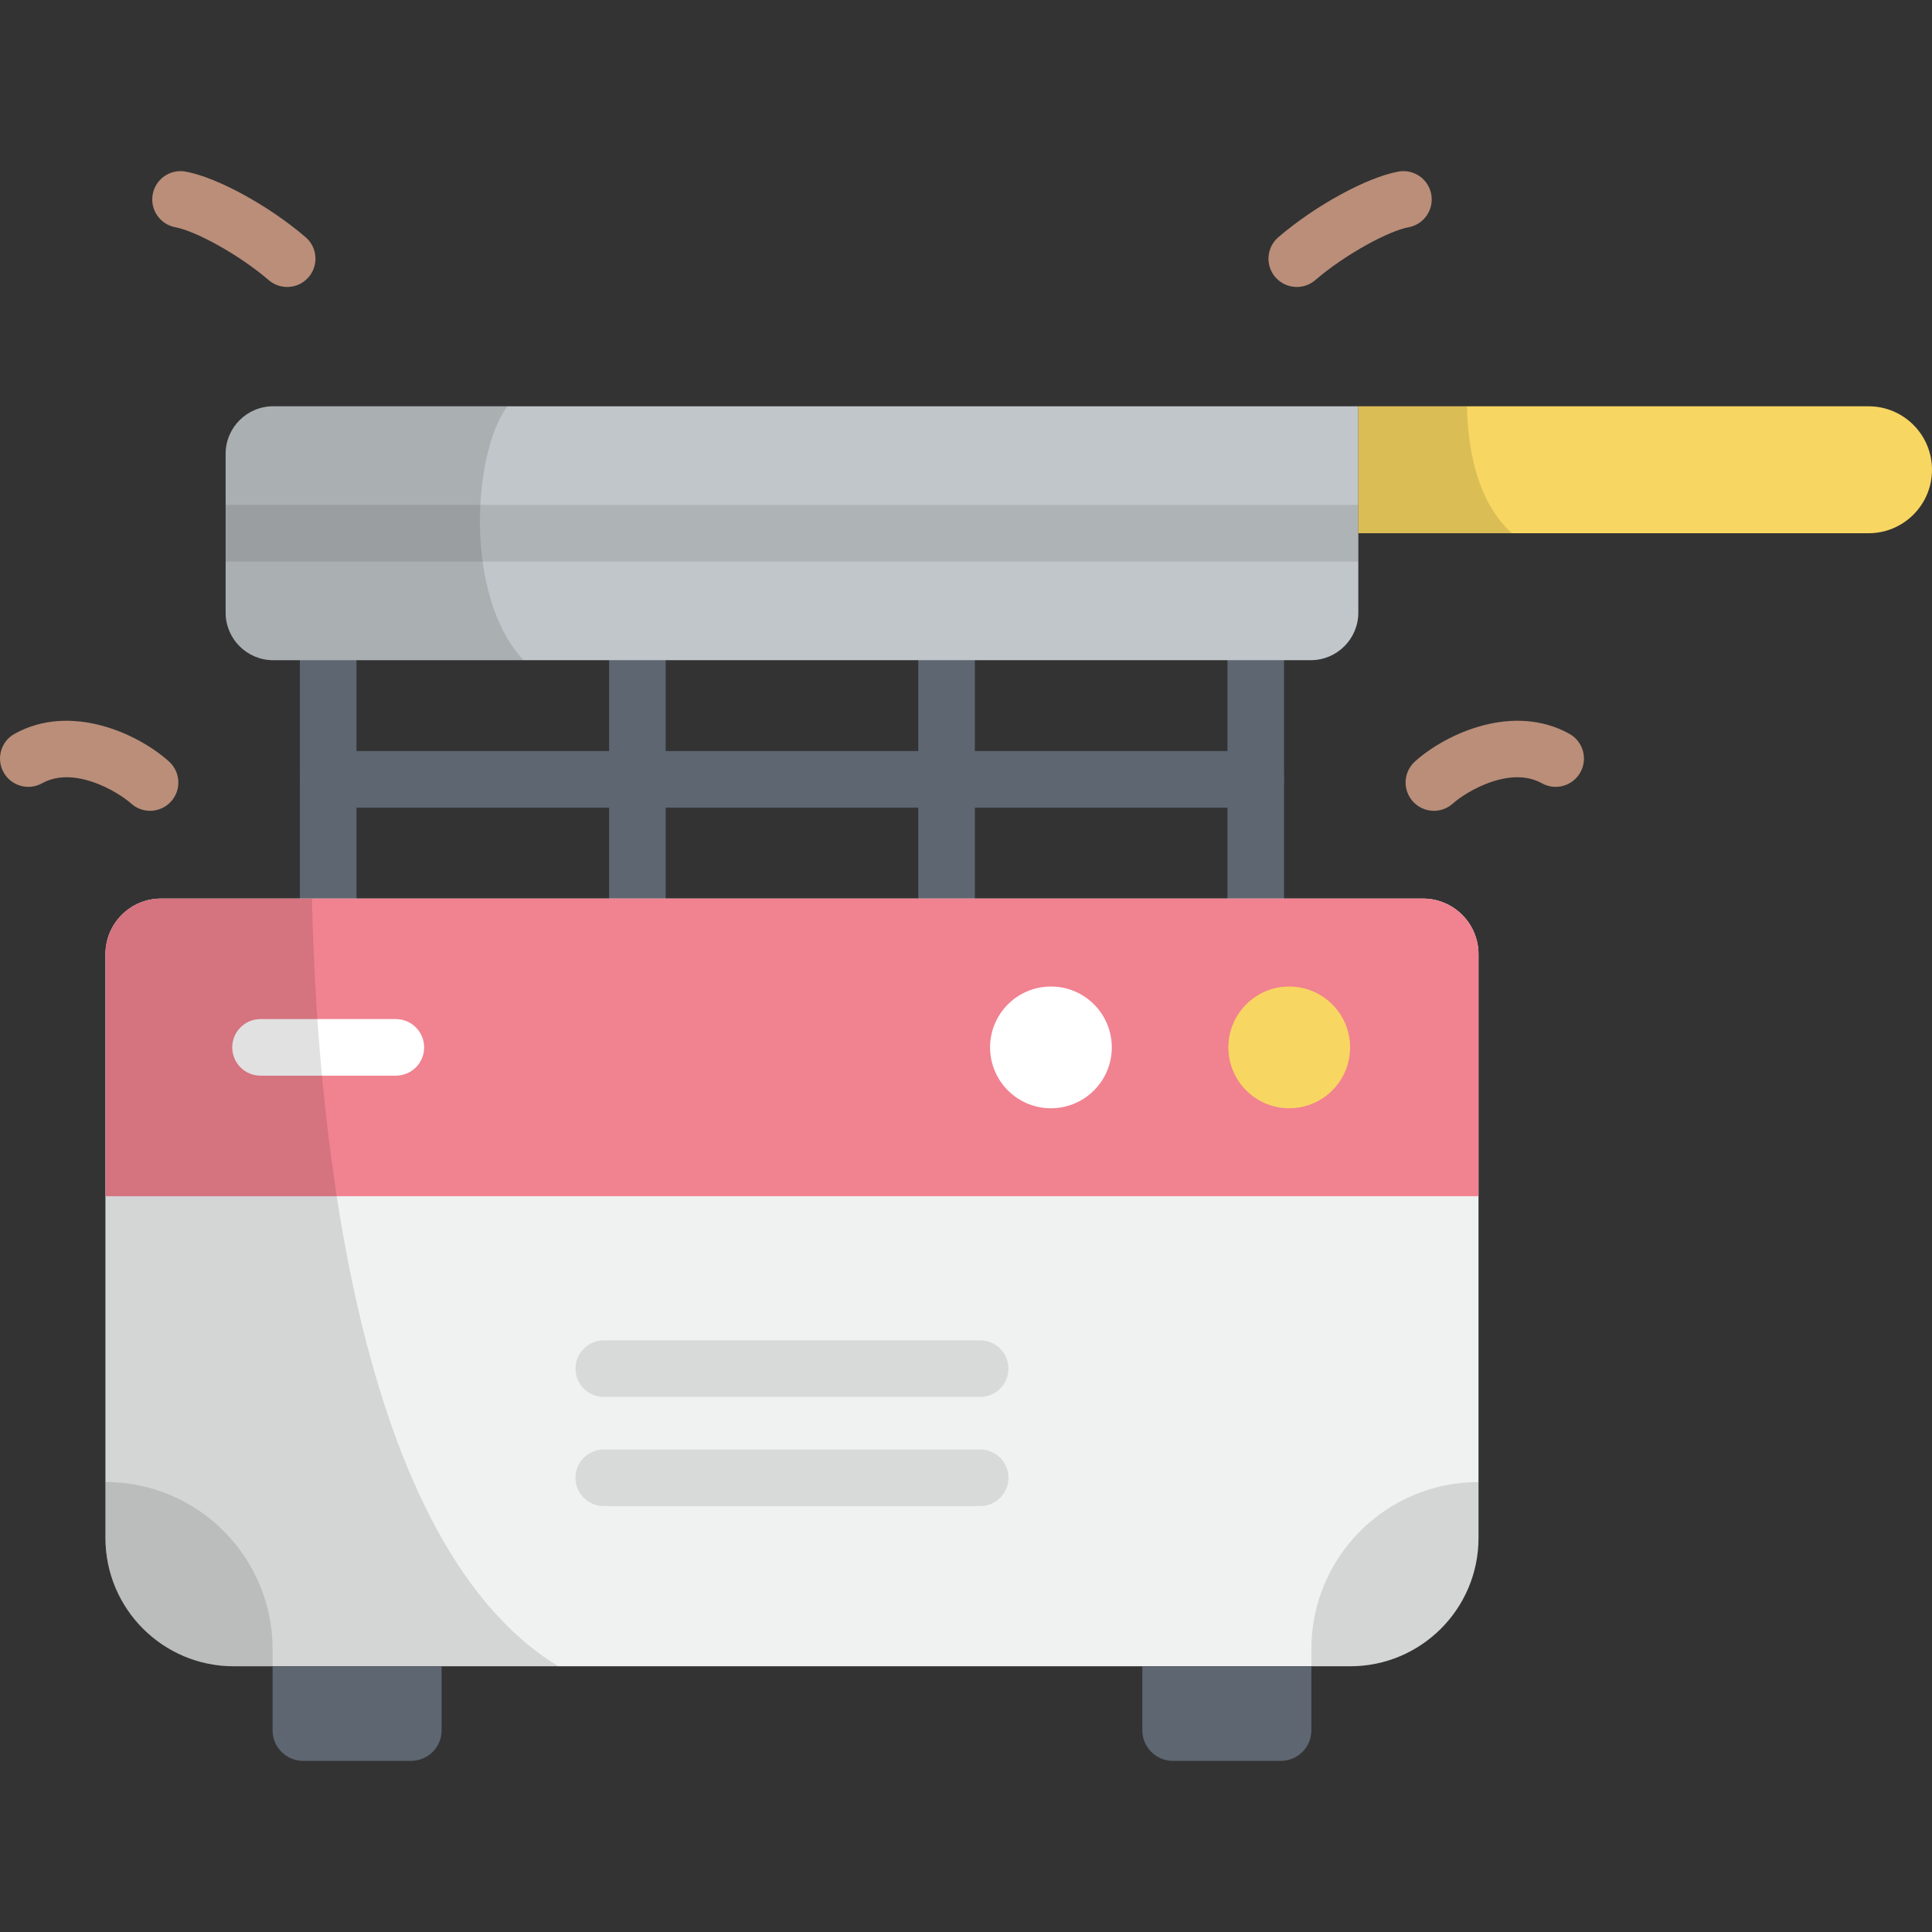 <?xml version="1.0" encoding="iso-8859-1"?>
<!-- Generator: Adobe Illustrator 19.0.0, SVG Export Plug-In . SVG Version: 6.00 Build 0)  -->
<svg version="1.1" id="Capa_1" xmlns="http://www.w3.org/2000/svg" xmlns:xlink="http://www.w3.org/1999/xlink" x="0px" y="0px"
	 viewBox="0 0 512.001 512.001" style="enable-background:new 0 0 512.001 512.001;" xml:space="preserve">
<rect x="0" y="0" width="512.001" height="512.001" fill="#333333" stroke="none"/>
<g>
	<path style="fill:#5D6671;" d="M86.975,245.628c-4.142,0-7.5-3.357-7.5-7.5v-63.169c0-4.143,3.358-7.5,7.5-7.5s7.5,3.357,7.5,7.5
		v63.169C94.475,242.271,91.117,245.628,86.975,245.628z"/>
	<path style="fill:#5D6671;" d="M332.792,245.628c-4.142,0-7.5-3.357-7.5-7.5v-63.169c0-4.143,3.358-7.5,7.5-7.5s7.5,3.357,7.5,7.5
		v63.169C340.292,242.271,336.934,245.628,332.792,245.628z"/>
	<path style="fill:#5D6671;" d="M332.792,214.044H86.975c-4.142,0-7.5-3.357-7.5-7.5s3.358-7.5,7.5-7.5h245.817
		c4.142,0,7.5,3.357,7.5,7.5C340.292,210.687,336.934,214.044,332.792,214.044z"/>
	<path style="fill:#5D6671;" d="M250.853,245.628c-4.142,0-7.5-3.357-7.5-7.5v-63.169c0-4.143,3.358-7.5,7.5-7.5s7.5,3.357,7.5,7.5
		v63.169C258.353,242.271,254.995,245.628,250.853,245.628z"/>
	<path style="fill:#5D6671;" d="M168.914,245.628c-4.142,0-7.5-3.357-7.5-7.5v-63.169c0-4.143,3.358-7.5,7.5-7.5s7.5,3.357,7.5,7.5
		v63.169C176.414,242.271,173.056,245.628,168.914,245.628z"/>
</g>
<path style="fill:#F0F1F1;" d="M357.811,441.578H61.955c-18.783,0-34.01-15.227-34.01-34.01V252.867
	c0-8.14,6.599-14.739,14.739-14.739h334.398c8.14,0,14.739,6.599,14.739,14.739v154.701
	C391.821,426.351,376.594,441.578,357.811,441.578z"/>
<g style="opacity:0.12;">
	<path d="M391.821,407.568v-14.812l0,0c-24.461,0-44.29,19.829-44.29,44.29v4.532h10.28
		C376.594,441.578,391.821,426.351,391.821,407.568z"/>
	<path d="M27.945,407.568v-14.812l0,0c24.461,0,44.29,19.829,44.29,44.29v4.532h-10.28
		C43.172,441.578,27.945,426.351,27.945,407.568z"/>
</g>
<path style="fill:#F18290;" d="M391.821,317.004H27.945v-64.136c0-8.14,6.599-14.739,14.739-14.739h334.398
	c8.14,0,14.739,6.599,14.739,14.739V317.004z"/>
<path style="fill:#C1C6CA;" d="M347.357,174.959H72.409c-6.966,0-12.613-5.647-12.613-12.613v-42.063
	c0-6.966,5.647-12.613,12.613-12.613H359.97v54.676C359.97,169.312,354.323,174.959,347.357,174.959z"/>
<rect x="59.796" y="133.81" style="opacity:0.1;enable-background:new    ;" width="300.17" height="15"/>
<path style="fill:#F8D662;" d="M359.97,141.315h135.209c9.291,0,16.822-7.532,16.822-16.822l0,0c0-9.291-7.532-16.822-16.822-16.822
	H359.97V141.315z"/>
<g>
	<path style="fill:#BA8E79;" d="M76.104,76.053c-1.728,0-3.463-0.593-4.878-1.806c-8.309-7.122-19.698-13.103-24.723-14.017
		c-4.075-0.74-6.779-4.644-6.038-8.721c0.741-4.074,4.646-6.784,8.72-6.037c8.335,1.515,22.007,8.989,31.802,17.386
		c3.145,2.695,3.509,7.431,0.813,10.575C80.318,75.164,78.217,76.053,76.104,76.053z"/>
	<path style="fill:#BA8E79;" d="M39.765,214.874c-1.783,0-3.572-0.632-5.004-1.916c-1.598-1.432-5.641-4.283-10.664-5.884
		c-5.07-1.617-9.431-1.445-12.959,0.511c-3.625,2.007-8.188,0.699-10.196-2.923c-2.008-3.623-0.7-8.188,2.923-10.196
		c14.841-8.229,32.597-0.129,40.909,7.324c3.084,2.765,3.343,7.506,0.578,10.591C43.871,214.032,41.822,214.874,39.765,214.874z"/>
	<path style="fill:#BA8E79;" d="M343.663,76.053c-2.114,0-4.214-0.889-5.698-2.619c-2.696-3.144-2.332-7.88,0.814-10.575
		c9.795-8.396,23.467-15.871,31.802-17.386c4.077-0.744,7.98,1.963,8.72,6.037c0.741,4.076-1.962,7.98-6.038,8.721
		c-5.025,0.914-16.415,6.895-24.723,14.017C347.126,75.459,345.39,76.053,343.663,76.053z"/>
	<path style="fill:#BA8E79;" d="M380.001,214.874c-2.057,0-4.106-0.842-5.587-2.494c-2.765-3.084-2.506-7.825,0.578-10.591
		c8.313-7.452,26.067-15.553,40.91-7.323c3.623,2.009,4.931,6.573,2.923,10.196c-2.008,3.622-6.573,4.931-10.196,2.923
		c-3.527-1.956-7.886-2.128-12.959-0.511c-5.023,1.601-9.066,4.452-10.664,5.885C383.572,214.242,381.783,214.874,380.001,214.874z"
		/>
</g>
<circle style="fill:#FFFFFF;" cx="278.51" cy="277.57" r="16.13"/>
<circle style="fill:#F8D662;" cx="341.66" cy="277.57" r="16.13"/>
<path style="fill:#FFFFFF;" d="M104.904,285.065H69.045c-4.142,0-7.5-3.357-7.5-7.5s3.358-7.5,7.5-7.5h35.859
	c4.142,0,7.5,3.357,7.5,7.5S109.046,285.065,104.904,285.065z"/>
<g>
	<path style="fill:#5D6671;" d="M108.937,466.653H80.334c-4.473,0-8.099-3.626-8.099-8.099v-16.975h44.801v16.975
		C117.036,463.027,113.41,466.653,108.937,466.653z"/>
	<path style="fill:#5D6671;" d="M310.83,466.653h28.602c4.473,0,8.099-3.626,8.099-8.099v-16.975H302.73v16.975
		C302.73,463.027,306.356,466.653,310.83,466.653z"/>
</g>
<g style="opacity:0.1;">
	<path d="M259.752,370.203h-99.737c-4.142,0-7.5-3.357-7.5-7.5s3.358-7.5,7.5-7.5h99.737c4.142,0,7.5,3.357,7.5,7.5
		S263.894,370.203,259.752,370.203z"/>
	<path d="M259.752,399.132h-99.737c-4.142,0-7.5-3.357-7.5-7.5s3.358-7.5,7.5-7.5h99.737c4.142,0,7.5,3.357,7.5,7.5
		C267.252,395.774,263.894,399.132,259.752,399.132z"/>
</g>
<path style="opacity:0.12;enable-background:new    ;" d="M27.945,252.867v154.701c0,18.783,15.227,34.01,34.01,34.01h85.999
	c-56.663-34.485-64.284-155.787-65.279-203.45H42.684C34.544,238.128,27.945,244.727,27.945,252.867z"/>
<path style="opacity:0.12;enable-background:new    ;" d="M134.43,107.671H72.409c-6.966,0-12.613,5.647-12.613,12.613v42.063
	c0,6.966,5.647,12.613,12.613,12.613h66.325C122.891,157.992,125.254,120.145,134.43,107.671z"/>
<path style="opacity:0.12;enable-background:new    ;" d="M359.97,141.315h40.689c-10.078-9.185-11.691-24.52-11.898-33.644H359.97
	V141.315z"/>
<g>
</g>
<g>
</g>
<g>
</g>
<g>
</g>
<g>
</g>
<g>
</g>
<g>
</g>
<g>
</g>
<g>
</g>
<g>
</g>
<g>
</g>
<g>
</g>
<g>
</g>
<g>
</g>
<g>
</g>
</svg>
